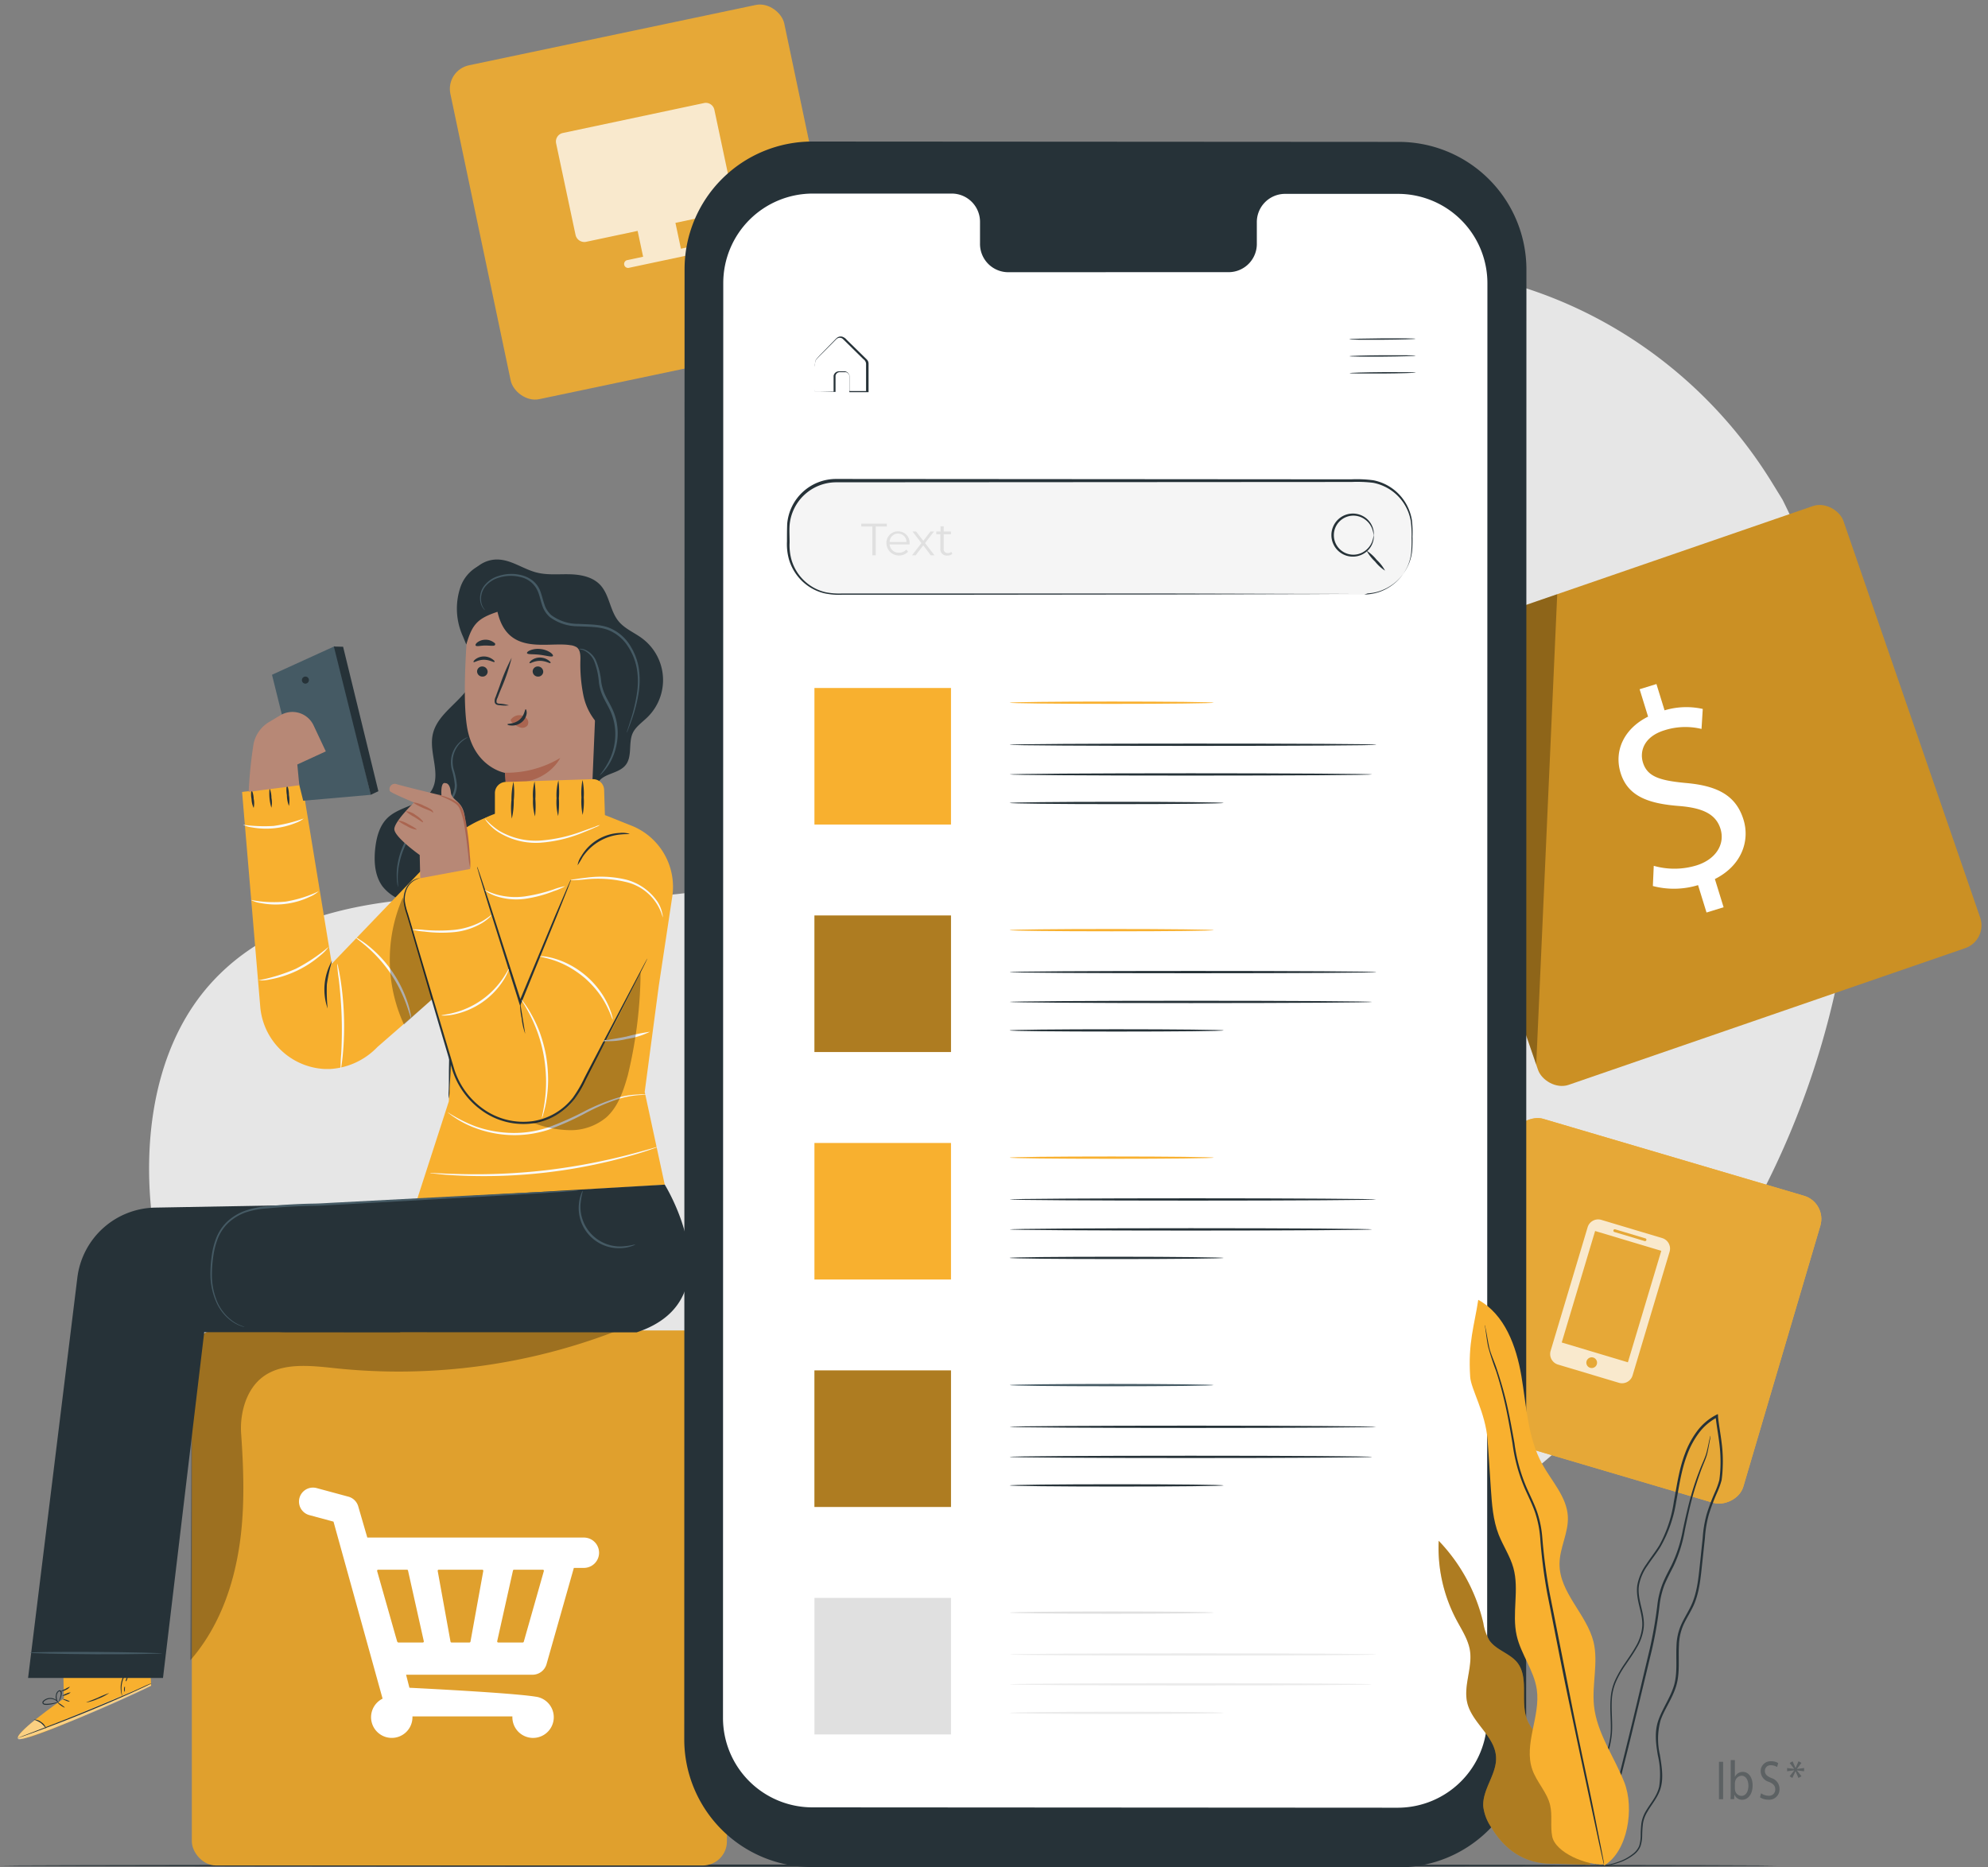 <svg xmlns="http://www.w3.org/2000/svg" width="445.914" height="418.889" viewBox="0 0 445.914 418.889"><rect x="0" y="0" width="445.914" height="418.889" fill="#808080" stroke="none"/><g id="e-commerce-main-banner" transform="translate(0 .004)"><g id="freepik--background-simple--inject-2" opacity=".8"><path id="Pfad_28306" data-name="Pfad 28306" d="M399.81 112.055l-2.3-3.738c-19.368-31.524-54.368-50.534-91.329-48.223a97.7 97.7 0 00-14.136 1.942c-33.582 7.1-62.8 32.174-74.9 64.281-7.126 18.893-9.116 40.631-22.631 55.621-17.592 19.514-47.456 20.126-73.708 19.311s-56.136-.117-73.641 19.475c-10.968 12.262-14.455 29.709-13.6 46.131 2.369 43.466 33.058 82.349 72.087 101.718s84.99 21.058 127.7 12.553c59.844-11.912 116.757-44.66 150.96-95.145S427.2 166.637 399.81 112.055z" fill="#fff"/></g><g id="freepik--Floor--inject-2"><path id="Pfad_28307" data-name="Pfad 28307" d="M398.6 418.485c0 .129-89.247.239-199.265.239S0 418.614 0 418.485s89.229-.239 199.33-.239 199.27.101 199.27.239z" fill="#263238"/></g><g id="freepik--Browsers--inject-2"><rect id="Rechteck_707" data-name="Rechteck 707" width="104.89" height="104.89" rx="5.4" transform="rotate(-19.02 591.877 -859.942)" fill="#cb9024"/><path id="Pfad_28308" data-name="Pfad 28308" d="M349.29 133.285l-4.71 105.5-4.98-14.44.45-87.88z" opacity=".3" style="isolation:isolate"/><rect id="Rechteck_708" data-name="Rechteck 708" width="71.812" height="71.812" rx="5.399" transform="rotate(-73.559 373.228 -55.3)" fill="#f8b02f"/><g id="Gruppe_1288" data-name="Gruppe 1288"><rect id="Rechteck_709" data-name="Rechteck 709" width="71.812" height="71.812" rx="5.399" transform="rotate(-73.559 373.228 -55.3)" fill="#e6a837"/></g><rect id="Rechteck_710" data-name="Rechteck 710" width="76.534" height="76.534" rx="5.402" transform="rotate(-11.88 125.66 -472.243)" fill="#e6a837"/><rect id="Rechteck_711" data-name="Rechteck 711" width="120.02" height="120.02" rx="5.4" transform="translate(43.03 298.435)" fill="#e0a02d"/><g id="Gruppe_1289" data-name="Gruppe 1289" opacity=".3"><path id="Pfad_28309" data-name="Pfad 28309" d="M42.7 372.415c5.37-6.13 8.65-13.88 10.31-21.86 2-9.39 1.76-19.13 1.1-28.67a18.113 18.113 0 01.88-7.31c3.38-9.53 12.46-8.49 20.1-7.67a135.552 135.552 0 0063.6-8.51H48.23a5.22 5.22 0 00-5.22 5.21z"/></g><g id="Gruppe_2024" data-name="Gruppe 2024" transform="translate(-212.333 -74.345)" opacity=".4" fill="#263238"><path id="Pfad_3063" data-name="Pfad 3063" d="M598.833 469.689v8.394h-.933v-8.394z" transform="translate(0 -.144)"/><path id="Pfad_3064" data-name="Pfad 3064" d="M601.464 477.921a31.01 31.01 0 00.044-1.543v-7.219h.931v3.752h.022a1.891 1.891 0 011.768-1.1c1.286 0 2.2 1.234 2.186 3.047 0 2.135-1.168 3.2-2.325 3.2a1.813 1.813 0 01-1.735-1.123h-.032l-.043.987zm.975-2.395a2.346 2.346 0 00.043.395 1.509 1.509 0 001.414 1.271c.986 0 1.576-.926 1.576-2.3 0-1.2-.536-2.221-1.543-2.221a1.566 1.566 0 00-1.436 1.329 2.544 2.544 0 00-.053.444z" transform="translate(-.969)"/><path id="Pfad_3065" data-name="Pfad 3065" d="M609.68 476.708a2.978 2.978 0 001.672.546 1.372 1.372 0 001.511-1.427c0-.782-.387-1.228-1.361-1.661a2.527 2.527 0 01-1.907-2.37 2.207 2.207 0 012.335-2.269 2.926 2.926 0 011.6.41l-.258.881a2.575 2.575 0 00-1.371-.4 1.24 1.24 0 00-1.361 1.252c0 .782.44 1.166 1.436 1.613a2.522 2.522 0 011.843 2.455 2.314 2.314 0 01-2.529 2.406 3.347 3.347 0 01-1.843-.533z" transform="translate(-2.337 -.1)"/><path id="Pfad_3066" data-name="Pfad 3066" d="M619.73 469.892l-1.018 1.339v.022l1.617-.215v.729l-1.617-.193v.022l1.028 1.285-.675.387-.643-1.5h-.022l-.7 1.511-.611-.386 1.018-1.307v-.02l-1.586.2v-.729l1.576.2v-.02l-1.008-1.308.653-.374.665 1.49h.02l.654-1.5z" transform="translate(-3.332 -.1)"/></g></g><g id="freepik--Character--inject-2"><path id="Pfad_28310" data-name="Pfad 28310" d="M106.06 152.475c-2 4.75-7.94 7.27-9 12.3-.88 4.16 1.95 8.89-.26 12.53-2 3.36-7 3.42-9.87 6.15-1.8 1.74-2.48 4.32-2.76 6.8-.33 3-.13 6.18 1.64 8.59a9.8 9.8 0 007.19 3.65 20.566 20.566 0 008.15-1.33c7.3-2.46 14.09-6.84 18.66-13.05s6.72-14.36 5-21.87-7.68-14.1-15.19-15.85" fill="#263238"/><path id="Pfad_28311" data-name="Pfad 28311" d="M89.28 198.975a1.629 1.629 0 01-.1-.4 7.2 7.2 0 01-.15-1.17 14.516 14.516 0 01.3-4.32 16.851 16.851 0 012.5-5.93 16.006 16.006 0 012.51-2.89 21.25 21.25 0 013.31-2.4 12.953 12.953 0 003.08-2.49 4.895 4.895 0 001.28-3.32 15.948 15.948 0 00-.63-3.29 6.713 6.713 0 01-.12-3 6.241 6.241 0 012.3-3.66 5.437 5.437 0 011-.61 1.655 1.655 0 01.4-.13 14.172 14.172 0 00-1.29.9 6.232 6.232 0 00-2.06 3.57 6.493 6.493 0 00.18 2.87 16.269 16.269 0 01.69 3.39 5.377 5.377 0 01-1.37 3.61 13.3 13.3 0 01-3.19 2.6 17.357 17.357 0 00-5.7 5.12 16.824 16.824 0 00-2.54 5.74 16.243 16.243 0 00-.46 4.23 15.433 15.433 0 01.06 1.58z" fill="#455a64"/><path id="Pfad_28312" data-name="Pfad 28312" d="M107.61 137.765a6.74 6.74 0 013.89-12.26c3.15 0 5.86 2.17 8.91 2.93 2.4.6 4.91.32 7.38.38s5.11.57 6.81 2.36c2.12 2.23 2.19 5.8 4.15 8.18 1.39 1.7 3.55 2.54 5.31 3.86a11.67 11.67 0 011.16 17.67c-1.17 1.15-2.63 2.11-3.32 3.6-1 2.27 0 5.28-1.64 7.21s-5 1.76-6.16 3.93c-.48.87-.6 2.09-1.52 2.48a2.558 2.558 0 01-2.19-.51l-9.17-5.43" fill="#263238"/><path id="Pfad_28313" data-name="Pfad 28313" d="M119.28 181.865l-9.42 1.26a22.876 22.876 0 00-9.37 5.89l-26.07 27.16-6.61-40.26-13.51 1.73 4.06 48a15.27 15.27 0 0014.55 14.15h1.08a16 16 0 0010.66-4.93l17.09-14.9" fill="#f8b02f"/><path id="Pfad_28314" data-name="Pfad 28314" d="M56.9 181.225a5 5 0 01-.48-2 5.131 5.131 0 010-2.08 4.768 4.768 0 01.48 2 4.928 4.928 0 010 2.08z" fill="#263238"/><path id="Pfad_28315" data-name="Pfad 28315" d="M60.87 181.185a11.007 11.007 0 01-.4-4.36 5.611 5.611 0 01.42 2.16 5.246 5.246 0 01-.02 2.2z" fill="#263238"/><path id="Pfad_28316" data-name="Pfad 28316" d="M64.81 180.775a6.67 6.67 0 01-.46-2.41 7 7 0 010-2.45 6.542 6.542 0 01.46 2.41 7 7 0 010 2.45z" fill="#263238"/><path id="Pfad_28317" data-name="Pfad 28317" d="M75.1 144.935c.26.47 8.06 33.35 8.06 33.35l-15.15 1.33-7-28.26z" fill="#455a64"/><path id="Pfad_28318" data-name="Pfad 28318" d="M83.16 178.285l1.71-.81-7.91-32.4-2.07-.05z" fill="#263238"/><path id="Pfad_28319" data-name="Pfad 28319" d="M69.28 152.425a.8.8 0 01-.65.91.778.778 0 01-.9-.636v-.014a.79.79 0 01.648-.91.778.778 0 01.9.636z" fill="#263238"/><path id="Pfad_28320" data-name="Pfad 28320" d="M67.13 176.145l-.44-4.66 6.39-2.94-2.78-5.91a5.25 5.25 0 00-7.025-2.4c-.128.062-.253.13-.375.2l-2.54 1.52a7.416 7.416 0 00-3.5 5 97.954 97.954 0 00-1.08 10.66" fill="#b78876"/><path id="Pfad_28321" data-name="Pfad 28321" d="M116.01 181.425c-12.06 1.35-16 10.36-21.6 18.42l-8.13 15 15.5 5.14-1.11 27.07-7.12 22 55.56-3.28-4.5-20.85 3.16-23.8 3-19.85a14.768 14.768 0 00-8.95-16c-7.48-2.92-7.68-3.47-13.63-3.73-1.89-.08-10.65-.45-12.18-.07" fill="#f8b02f"/><path id="Pfad_28322" data-name="Pfad 28322" d="M100.69 246.425a12.192 12.192 0 00.15-1.63c0-1.15.13-2.65.22-4.47.16-3.77.34-9 .52-14.73s.3-11 .37-14.74c0-1.82 0-3.32.05-4.47a9.46 9.46 0 00-.05-1.64 9 9 0 00-.15 1.63c-.06 1.14-.13 2.65-.22 4.46-.16 3.77-.35 9-.52 14.74s-.31 11-.37 14.74c0 1.82 0 3.33-.05 4.47a8.4 8.4 0 00.05 1.64z" fill="#263238"/><path id="Pfad_28323" data-name="Pfad 28323" d="M14.32 380.985l-.2-9.9 19-6.74.79 13.78-1.07.51c-4.83 2.25-24.41 11.12-28.07 11.42-4.08.41 9.55-9.07 9.55-9.07z" fill="#f8b02f"/><g id="Gruppe_1290" data-name="Gruppe 1290" opacity=".4"><path id="Pfad_28324" data-name="Pfad 28324" d="M7.77 385.875s-4.65 3.66-3.64 4.26 21.18-7.61 29.76-12l-.19-.39-23.45 9.78s-1.44-2.03-2.48-1.65z" fill="#fff"/></g><path id="Pfad_28325" data-name="Pfad 28325" d="M34.01 377.615l-.29.15-.85.41-3.15 1.45c-2.68 1.2-6.39 2.81-10.53 4.5s-7.92 3.13-10.67 4.14l-3.27 1.18-.89.3a1.154 1.154 0 01-.32.09l.31-.13.87-.35 3.24-1.24c2.74-1.05 6.51-2.52 10.64-4.21s7.86-3.27 10.55-4.43l3.14-1.42.87-.37z" fill="#263238"/><path id="Pfad_28326" data-name="Pfad 28326" d="M10.37 387.785a7.923 7.923 0 00-1.22-1.29 7.619 7.619 0 00-1.6-.78 2.563 2.563 0 011.73.6 2.529 2.529 0 011.09 1.47z" fill="#263238"/><path id="Pfad_28327" data-name="Pfad 28327" d="M14.51 383.055a3.9 3.9 0 01-.84-.46c-.43-.31-.73-.58-.7-.63s.41.14.84.45.73.55.7.64z" fill="#263238"/><path id="Pfad_28328" data-name="Pfad 28328" d="M15.63 381.685c0 .06-.38 0-.79-.17s-.74-.31-.72-.37.38 0 .8.16.73.32.71.38z" fill="#263238"/><path id="Pfad_28329" data-name="Pfad 28329" d="M15.85 379.645a2.383 2.383 0 01-.87.49 2.143 2.143 0 01-1 .28 2.383 2.383 0 01.87-.49 2.309 2.309 0 011-.28z" fill="#263238"/><path id="Pfad_28330" data-name="Pfad 28330" d="M15.69 378.345a2 2 0 01-.91.72 1.939 1.939 0 01-1.12.29 6.35 6.35 0 011-.5 5.981 5.981 0 011.03-.51z" fill="#263238"/><path id="Pfad_28331" data-name="Pfad 28331" d="M13.28 381.725a3.66 3.66 0 01-1.14.45 7.007 7.007 0 01-1.31.23 3.655 3.655 0 01-.81 0 .7.7 0 01-.43-.24.51.51 0 010-.53 2.26 2.26 0 012.82-.44 2.219 2.219 0 01.68.61c.13.18.17.29.16.3a3.506 3.506 0 00-.92-.76 2.234 2.234 0 00-1.22-.24 2 2 0 00-1.32.65c-.12.2 0 .39.28.42a3.756 3.756 0 00.75 0 8.257 8.257 0 001.29-.18c.72-.13 1.16-.31 1.17-.27z" fill="#263238"/><path id="Pfad_28332" data-name="Pfad 28332" d="M13.01 381.895a1.169 1.169 0 01-.45-.73 1.906 1.906 0 010-1 1.23 1.23 0 01.71-1 .48.48 0 01.56.38 1.5 1.5 0 010 .59 4.2 4.2 0 01-.26.9 1.916 1.916 0 01-.46.73s.14-.3.31-.79a3.876 3.876 0 00.19-.87c.06-.3 0-.78-.31-.71s-.47.49-.55.78a2 2 0 000 .87 3.765 3.765 0 00.26.85z" fill="#263238"/><path id="Pfad_28333" data-name="Pfad 28333" d="M31.64 372.925a7.526 7.526 0 00-1.28.58 6.076 6.076 0 00-2.35 2.33 6.157 6.157 0 00-.76 3.24 7.506 7.506 0 00.18 1.4 1.438 1.438 0 01-.15-.36 5.3 5.3 0 01-.19-1 5.815 5.815 0 01.72-3.36 6 6 0 012.49-2.37 5.585 5.585 0 011-.37 1.178 1.178 0 01.34-.09z" fill="#263238"/><path id="Pfad_28334" data-name="Pfad 28334" d="M26.82 366.325a32.2 32.2 0 011.63 3.56 33.686 33.686 0 011.42 3.66 32.99 32.99 0 01-1.63-3.57 34.019 34.019 0 01-1.42-3.65z" fill="#263238"/><path id="Pfad_28335" data-name="Pfad 28335" d="M24.5 379.765a10.92 10.92 0 01-2.49 1.29 10.691 10.691 0 01-2.67.84c0-.06 1.16-.46 2.58-1.06a26.4 26.4 0 012.58-1.07z" fill="#263238"/><path id="Pfad_28336" data-name="Pfad 28336" d="M28.01 378.355c.06 0 0 .28 0 .59v.6a.912.912 0 01-.19-.61c.01-.37.08-.61.19-.58z" fill="#263238"/><path id="Pfad_28337" data-name="Pfad 28337" d="M28.6 376.2c.06 0 0 .26-.08.52s-.25.45-.31.42 0-.25.09-.51.24-.455.3-.43z" fill="#263238"/><path id="Pfad_28338" data-name="Pfad 28338" d="M30.17 374.7c0 .07-.23.16-.45.36s-.35.41-.41.39 0-.33.26-.57.59-.245.6-.18z" fill="#263238"/><path id="Pfad_28339" data-name="Pfad 28339" d="M31.35 373.8a.367.367 0 01-.14.3c-.14.12-.26.17-.3.12s0-.18.14-.29.26-.175.3-.13z" fill="#263238"/><path id="Pfad_28340" data-name="Pfad 28340" d="M90.5 269.885l-55.72 1A17.9 17.9 0 0017.35 286.6L6.3 376.395h30.26l9.25-77.57h43.94z" fill="#263238"/><path id="Pfad_28341" data-name="Pfad 28341" d="M6.68 370.725c0 .14 6.63.3 14.8.35s14.67-.15 14.81-.17c.94-.09-6.62-.3-14.8-.35s-14.81.03-14.81.17z" fill="#455a64"/><path id="Pfad_28342" data-name="Pfad 28342" d="M142.81 298.865c22.24-7.36 6.3-33.13 6.3-33.13l-84.83 4.95a14.061 14.061 0 00-14.16 13.96v.1l.31 2.26c0 7.77 6 11.81 13.76 11.81l78.62.05" fill="#263238"/><path id="Pfad_28343" data-name="Pfad 28343" d="M129.66 267.055h-1.09l-3.14.12-11.52.55-38 2c-1.86.08-3.69.23-5.49.26s-3.6.1-5.35.2-3.48.22-5.16.39a19.448 19.448 0 00-4.89 1 11.744 11.744 0 00-4.08 2.47 10.386 10.386 0 00-2.47 3.75 17.588 17.588 0 00-1 4.06 26.974 26.974 0 00-.27 3.83 15.529 15.529 0 001.3 6.37 10.539 10.539 0 003.05 4 8.375 8.375 0 002.77 1.49c.69.2.7.14 0-.1a8.675 8.675 0 01-2.68-1.54 10.483 10.483 0 01-2.91-3.89 15.419 15.419 0 01-1.2-6.35 28.14 28.14 0 01.3-3.78 18.142 18.142 0 011-4 9.843 9.843 0 012.39-3.58 11.413 11.413 0 013.92-2.36 19.08 19.08 0 014.87-.89c1.67-.17 3.39-.28 5.13-.38s3.53-.17 5.33-.19 3.65-.18 5.5-.26l38-2.12 11.51-.7 3.13-.22.82-.07a.711.711 0 00.23-.06z" fill="#455a64"/><path id="Pfad_28344" data-name="Pfad 28344" d="M131.43 137.165a3.25 3.25 0 012.91 3.3l-1.84 44c-.07 5.19-9.5 11.33-15.06 11.22-5.61-.12-4.43-6.1-4-11a73.757 73.757 0 00-.14-11.31s-7.09-1.18-8.56-10.43c-.73-4.61-.5-12.16-.11-18.33a9.772 9.772 0 0110.357-9.146q.211.014.423.036z" fill="#b78876"/><path id="Pfad_28345" data-name="Pfad 28345" d="M107.01 150.575a1.179 1.179 0 001.15 1.19 1.131 1.131 0 001.218-1.035v-.03a1.2 1.2 0 00-1.14-1.2 1.14 1.14 0 00-1.228 1.045z" fill="#263238"/><path id="Pfad_28346" data-name="Pfad 28346" d="M106.22 148.505c.15.16 1-.51 2.33-.51s2.21.65 2.35.49-.08-.35-.49-.65a3.335 3.335 0 00-1.88-.58 3.137 3.137 0 00-1.85.6c-.4.3-.53.58-.46.65z" fill="#263238"/><path id="Pfad_28347" data-name="Pfad 28347" d="M119.48 150.575a1.179 1.179 0 001.15 1.19 1.131 1.131 0 001.218-1.035v-.03a1.2 1.2 0 00-1.14-1.2 1.14 1.14 0 00-1.228 1.045z" fill="#263238"/><path id="Pfad_28348" data-name="Pfad 28348" d="M118.78 148.745c.15.15 1-.51 2.33-.51s2.21.64 2.35.49-.08-.35-.49-.65a3.335 3.335 0 00-1.88-.58 3.137 3.137 0 00-1.85.6c-.4.305-.53.58-.46.65z" fill="#263238"/><path id="Pfad_28349" data-name="Pfad 28349" d="M114.15 158.215a8.653 8.653 0 00-2.08-.37c-.33 0-.63-.1-.69-.32a1.629 1.629 0 01.22-1c.3-.79.63-1.62 1-2.48a43.489 43.489 0 002.17-6.5 42.864 42.864 0 00-2.69 6.31c-.32.87-.63 1.7-.92 2.5a1.894 1.894 0 00-.17 1.28.809.809 0 00.54.47 2.01 2.01 0 00.55.08 7.883 7.883 0 002.07.03z" fill="#263238"/><path id="Pfad_28350" data-name="Pfad 28350" d="M113.26 173.335a23.559 23.559 0 0012.4-3.31s-3 6.36-12.27 5.5z" fill="#aa6550"/><path id="Pfad_28351" data-name="Pfad 28351" d="M114.69 161.295a2.271 2.271 0 012.06-.85 2.079 2.079 0 011.45.78 1.319 1.319 0 01.1 1.52 1.53 1.53 0 01-1.67.42 4.823 4.823 0 01-1.64-1 1.625 1.625 0 01-.36-.38.422.422 0 010-.48" fill="#aa6550"/><path id="Pfad_28352" data-name="Pfad 28352" d="M117.9 159.1c-.2 0-.21 1.37-1.39 2.36s-2.67.83-2.68 1 .33.27 1 .29a3.48 3.48 0 002.23-.78 3 3 0 001.08-2c.01-.535-.13-.915-.24-.87z" fill="#263238"/><path id="Pfad_28353" data-name="Pfad 28353" d="M118.21 146.505c.12.35 1.4.18 2.9.37s2.71.58 2.91.27c.09-.15-.12-.47-.61-.81a5.012 5.012 0 00-2.16-.75 4.882 4.882 0 00-2.27.26c-.55.21-.83.5-.77.66z" fill="#263238"/><path id="Pfad_28354" data-name="Pfad 28354" d="M106.69 144.8c.23.29 1.11 0 2.17 0s2 .19 2.16-.11 0-.44-.45-.71a2.934 2.934 0 00-1.75-.48 3 3 0 00-1.73.58c-.37.285-.5.585-.4.72z" fill="#263238"/><path id="Pfad_28355" data-name="Pfad 28355" d="M104.59 144.575c1.33-4.46 2.4-5.82 7-7.34 2.27 10 11.23 6.66 16.28 7.48a3.354 3.354 0 011.49.48c.78.57.84 1.7.83 2.67a34.985 34.985 0 00.68 8.18 13.436 13.436 0 003.95 7.06c3.06-6.44 3.36-13.92 2-20.91-.55-2.86-1.5-5.85-3.77-7.66a12.875 12.875 0 00-5.78-2.2c-5.06-.93-12.93-7.58-17.87-6.14a8.49 8.49 0 00-6.24 5.87 15 15 0 00.67 10.67z" fill="#263238"/><path id="Pfad_28356" data-name="Pfad 28356" d="M142.55 279.115a2.119 2.119 0 01-.77.38 7.839 7.839 0 01-2.3.47 9 9 0 01-9.63-9.88 8.232 8.232 0 01.52-2.29 2.575 2.575 0 01.4-.76 18.4 18.4 0 00-.56 3.08 8.919 8.919 0 008.331 9.469 9.1 9.1 0 00.919.011 15.756 15.756 0 003.09-.48z" fill="#455a64"/><path id="Pfad_28357" data-name="Pfad 28357" d="M111.01 183.515V177.9a2.5 2.5 0 012.42-2.5l19.51-.62a2.49 2.49 0 012.57 2.407v.012l.28 9.11-11.4 10.46-11.08 1.15-1.89-6.14z" fill="#f8b02f"/><path id="Pfad_28358" data-name="Pfad 28358" d="M136.3 184.135a22.913 22.913 0 00-6.51 8.94l-13.31 32.06-9.47-30.74-12.21 2.43a5.119 5.119 0 00-4.027 6.016 4.8 4.8 0 00.117.473l11.91 40.34c3.45 6.91 13 9.54 20.26 6.83l1-.39a16 16 0 008.07-8.53l10.35-20.18 6.91-15.78c.14-.33.27-.66.4-1 3.27-9.11-3-18.9-12.62-20.34l-.81-.13" fill="#f8b02f"/><path id="Pfad_28359" data-name="Pfad 28359" d="M117.81 231.9a14.55 14.55 0 01-.8-3.5 14.979 14.979 0 01-.35-3.57" fill="#263238"/><path id="Pfad_28360" data-name="Pfad 28360" d="M94.26 196.955a5.8 5.8 0 00-1.09.42 4.2 4.2 0 00-2.07 2.48 5.745 5.745 0 00-.28 2.36 14.315 14.315 0 00.7 2.78c.6 2 1.28 4.27 2 6.77 1.5 5 3.28 11 5.26 17.64l3.11 10.42a17.35 17.35 0 006.71 9.07 15.468 15.468 0 0010.92 2.59 14.081 14.081 0 009-5.29 27.756 27.756 0 002.52-4.33c.75-1.46 1.49-2.87 2.2-4.24 1.43-2.73 2.76-5.27 4-7.6l5.77-10.97 1.6-3 .42-.77c.1-.17.16-.26.17-.25l-.12.27c-.1.21-.22.47-.38.79-.36.73-.87 1.74-1.51 3-1.34 2.65-3.26 6.42-5.63 11.06l-3.91 7.63-2.19 4.27a27.05 27.05 0 01-2.54 4.41 14.574 14.574 0 01-9.29 5.51 15.92 15.92 0 01-11.28-2.67 17.85 17.85 0 01-6.91-9.35q-1.6-5.43-3.08-10.43l-5.16-17.67c-.73-2.51-1.38-4.79-2-6.8a13.709 13.709 0 01-.67-2.84 5.857 5.857 0 01.34-2.44 4.21 4.21 0 012.22-2.51 3.686 3.686 0 011.17-.31z" fill="#263238"/><path id="Pfad_28361" data-name="Pfad 28361" d="M107.01 194.4a2.392 2.392 0 01.24.58c.16.44.35 1 .59 1.7.52 1.55 1.22 3.68 2.09 6.29l6.68 20.8c.11.33.22.67.31 1h-.48l8.15-19.53c1.05-2.43 1.9-4.42 2.52-5.86.28-.65.52-1.17.7-1.58a2.912 2.912 0 01.28-.54 3.474 3.474 0 01-.18.58l-.62 1.62-2.36 5.92c-2.07 5.05-4.88 11.93-8 19.59l-.27.66-.22-.68c-.1-.31-.21-.65-.31-1-2.55-8.11-4.85-15.45-6.55-20.85-.8-2.63-1.45-4.77-1.92-6.33-.21-.71-.37-1.28-.5-1.73a2.6 2.6 0 01-.15-.64z" fill="#263238"/><path id="Pfad_28362" data-name="Pfad 28362" d="M141.21 187.055c0 .09-.83 0-2.13.14a11.5 11.5 0 00-8.41 5.07 20.46 20.46 0 01-1.11 1.82 4.783 4.783 0 01.8-2 10.567 10.567 0 018.69-5.25 5.086 5.086 0 012.16.22z" fill="#263238"/><path id="Pfad_28363" data-name="Pfad 28363" d="M114.8 183.625a16.772 16.772 0 01-.08-4.14 17.133 17.133 0 01.45-4.13 16.612 16.612 0 01.07 4.15 16.9 16.9 0 01-.44 4.12z" fill="#263238"/><path id="Pfad_28364" data-name="Pfad 28364" d="M120.01 183.125a11.637 11.637 0 01-.45-3.91 12.011 12.011 0 01.34-3.92 19.52 19.52 0 01.18 3.91 21.481 21.481 0 01-.07 3.92z" fill="#263238"/><path id="Pfad_28365" data-name="Pfad 28365" d="M125.19 183.055a12.533 12.533 0 01-.35-4 12.378 12.378 0 01.41-4 19.039 19.039 0 01.11 4 19.746 19.746 0 01-.17 4z" fill="#263238"/><path id="Pfad_28366" data-name="Pfad 28366" d="M130.69 182.795a15.032 15.032 0 01-.27-3.92 15.261 15.261 0 01.24-3.91 14.916 14.916 0 01.28 3.91 15.431 15.431 0 01-.25 3.92z" fill="#263238"/><path id="Pfad_28367" data-name="Pfad 28367" d="M73.49 226.225a12.923 12.923 0 011-10.74 37.8 37.8 0 00-1.17 5.31 38.016 38.016 0 00.17 5.43z" fill="#263238"/><path id="Pfad_28368" data-name="Pfad 28368" d="M105.47 194.915s-.69-7.66-1.2-11.61-2.93-3.49-3.15-5.63-1.2-2-1.2-2c-1.17-.42-.9 2.76-.9 2.76s-9.43-2.28-10.14-2.57a1.19 1.19 0 00-1.43 1.58c.15.37 5.41 2.57 5.41 2.57s-4.32 4.16-4.41 5.92 5.69 5.85 5.69 5.85l.12 5.21z" fill="#b78876"/><path id="Pfad_28369" data-name="Pfad 28369" d="M97.11 182.285c-.07 0-.19-.21-.57-.38s-1-.38-1.62-.66c-1.27-.56-2.25-1.12-2.19-1.26a6.354 6.354 0 012.4.78 9.537 9.537 0 011.61.83c.42.305.45.69.37.69z" fill="#aa6550"/><path id="Pfad_28370" data-name="Pfad 28370" d="M94.9 184.435c-.1.11-.91-.53-2-1.19a9.7 9.7 0 01-1.89-1.29 4 4 0 012.19.85c1.12.7 1.81 1.53 1.7 1.63z" fill="#aa6550"/><path id="Pfad_28371" data-name="Pfad 28371" d="M93.46 186.1a5.413 5.413 0 01-2.18-.79c-1.14-.57-2-1.14-1.94-1.27a5.525 5.525 0 012.18.8c1.14.575 2.01 1.135 1.94 1.26z" fill="#aa6550"/><path id="Pfad_28372" data-name="Pfad 28372" d="M105.47 194.7a16.778 16.778 0 01-.42-2.82c-.21-1.74-.45-4.16-.91-6.79a16.79 16.79 0 00-1-3.58 2.741 2.741 0 00-.91-1.2 10.966 10.966 0 00-1.19-.75c-1.55-.78-2.6-1.12-2.56-1.21s.28 0 .75.16a14.492 14.492 0 012 .72 8.523 8.523 0 011.28.73 3.207 3.207 0 011.1 1.35 15.737 15.737 0 011 3.69 63.259 63.259 0 01.77 6.85 15.421 15.421 0 01.09 2.85z" fill="#aa6550"/><path id="Pfad_28373" data-name="Pfad 28373" d="M140.58 164.355a2.614 2.614 0 01.18-.65l.58-1.84a36.749 36.749 0 001.6-6.88 17.554 17.554 0 00-.07-4.84 13.191 13.191 0 00-2-5.12 9.352 9.352 0 00-4.62-3.77c-2-.71-4.24-.65-6.53-.77a10.553 10.553 0 01-6.41-2.08 5.9 5.9 0 01-1.74-2.76c-.33-1-.53-2-.89-2.9a5.48 5.48 0 00-4-3.32 8.883 8.883 0 00-4.74.14 6.1 6.1 0 00-3.21 2.16 4.463 4.463 0 00-.83 2.8 3.63 3.63 0 00.52 1.8c.23.37.4.53.38.55a1.9 1.9 0 01-.47-.49 3.654 3.654 0 01-.64-1.84 4.647 4.647 0 01.8-3 6.37 6.37 0 013.34-2.35 9.219 9.219 0 015-.21 6.922 6.922 0 012.55 1.17 5.513 5.513 0 011.79 2.39c.38 1 .59 2 .91 2.92a5.433 5.433 0 001.61 2.54 10.085 10.085 0 006.1 1.94c2.25.13 4.56.06 6.67.81a9.8 9.8 0 014.85 4 13.641 13.641 0 012 5.32 18.234 18.234 0 010 4.95 33.888 33.888 0 01-1.78 6.9c-.28.79-.51 1.4-.68 1.81a3 3 0 01-.27.62z" fill="#455a64"/><path id="Pfad_28374" data-name="Pfad 28374" d="M134.49 173.915a17.988 17.988 0 002.47-4 13.724 13.724 0 001.05-4.86 12.6 12.6 0 00-1.31-6c-.49-1-1.05-1.93-1.49-2.91a11.334 11.334 0 01-.87-3 16.664 16.664 0 00-1.1-4.94 4.791 4.791 0 00-2.31-2.34 5.72 5.72 0 00-1.21-.29 1.678 1.678 0 00.33-.05 2.762 2.762 0 011 .15 4.807 4.807 0 012.57 2.36 16.4 16.4 0 011.25 5 10.49 10.49 0 00.86 2.84c.43.94 1 1.87 1.49 2.89a12.729 12.729 0 011.32 6.21 13.645 13.645 0 01-1.19 5.05 11.575 11.575 0 01-1.94 3.03 6.051 6.051 0 01-.66.67c-.16.13-.25.2-.26.19z" fill="#455a64"/><path id="Pfad_28375" data-name="Pfad 28375" d="M126.78 198.775a13.252 13.252 0 01-2.53 1.11 28.737 28.737 0 01-6.46 1.73 14.375 14.375 0 01-6.67-.65 9.322 9.322 0 01-1.84-.89c-.4-.27-.6-.45-.58-.47a16.888 16.888 0 002.53 1 15.742 15.742 0 006.49.47 35.735 35.735 0 006.41-1.55 15.332 15.332 0 012.65-.75z" fill="#fafafa"/><path id="Pfad_28376" data-name="Pfad 28376" d="M148.66 205.795a11.14 11.14 0 00-8.47-8 27 27 0 00-8.67-.56 31.626 31.626 0 01-3.64.21 3.934 3.934 0 011-.21c.62-.11 1.53-.24 2.65-.36a24.284 24.284 0 018.84.42 12.29 12.29 0 017.17 5.06 7.843 7.843 0 011 2.49 2.8 2.8 0 01.12.95z" fill="#fafafa"/><path id="Pfad_28377" data-name="Pfad 28377" d="M137.45 228.715c-.1 0-.43-1.22-1.36-3.05a19.877 19.877 0 00-1.9-3.05 22.563 22.563 0 00-3-3.21 23.523 23.523 0 00-3.6-2.51 21.133 21.133 0 00-3.28-1.46c-1.95-.65-3.23-.81-3.21-.91a3.567 3.567 0 01.9 0 9.075 9.075 0 011.05.17 11.968 11.968 0 011.37.34 17.985 17.985 0 013.4 1.39 19.685 19.685 0 016.75 5.86 18.536 18.536 0 011.85 3.17 12.306 12.306 0 01.52 1.31 6.36 6.36 0 01.32 1 3.215 3.215 0 01.19.95z" fill="#fafafa"/><path id="Pfad_28378" data-name="Pfad 28378" d="M121.56 250.785c-.09 0 .34-1.53.66-4a32.875 32.875 0 00.27-4.39 35.937 35.937 0 00-.48-5.34 32.722 32.722 0 00-3.06-9.25c-1.14-2.24-2.05-3.51-2-3.57a5.072 5.072 0 01.7.86 21.055 21.055 0 011.59 2.54 28.419 28.419 0 011.85 4 33.7 33.7 0 011.41 5.28 33.267 33.267 0 01.44 5.45 29.094 29.094 0 01-.38 4.44 21.885 21.885 0 01-.66 2.93 3.922 3.922 0 01-.34 1.05z" fill="#fafafa"/><path id="Pfad_28379" data-name="Pfad 28379" d="M99.01 227.775c0-.09 1.07-.16 2.74-.58a19 19 0 0010.86-7.46c1-1.41 1.44-2.39 1.52-2.35s-.05.27-.24.72a11.9 11.9 0 01-1 1.84 17.355 17.355 0 01-11.07 7.61 11.533 11.533 0 01-2.07.25 2.55 2.55 0 01-.74-.03z" fill="#fafafa"/><path id="Pfad_28380" data-name="Pfad 28380" d="M110.26 205.235a3.444 3.444 0 01-.48.57 10.766 10.766 0 01-1.62 1.23 15.2 15.2 0 01-6.34 2.06 30.179 30.179 0 01-6.67-.13 12.981 12.981 0 01-2.71-.47 16.734 16.734 0 012.75.1 37.738 37.738 0 006.57 0 16.772 16.772 0 006.22-1.86c1.47-.82 2.22-1.57 2.28-1.5z" fill="#fafafa"/><path id="Pfad_28381" data-name="Pfad 28381" d="M134.57 185.055a4.087 4.087 0 01-1 .51c-.65.3-1.59.71-2.77 1.17a30.616 30.616 0 01-9.64 2.3 15.809 15.809 0 01-9.54-2.49 10.746 10.746 0 01-2.23-2 3.6 3.6 0 01-.62-.92 17.489 17.489 0 003.06 2.65 16.227 16.227 0 009.31 2.28 34.177 34.177 0 009.54-2.12l2.81-1a5.23 5.23 0 011.08-.38z" fill="#fafafa"/><path id="Pfad_28382" data-name="Pfad 28382" d="M92.2 228.4c-.09 0-.37-1.21-1.06-3.11a31.962 31.962 0 00-3.58-7 31.617 31.617 0 00-5.22-5.87c-1.52-1.33-2.56-2-2.51-2.11a2.814 2.814 0 01.78.42 18.423 18.423 0 012 1.41 27.422 27.422 0 018.91 13 20.907 20.907 0 01.6 2.35 3.352 3.352 0 01.08.91z" fill="#fafafa"/><path id="Pfad_28383" data-name="Pfad 28383" d="M76.41 239.845a28.874 28.874 0 01.13-3.48c.11-2.15.2-5.11.09-8.39s-.39-6.22-.64-8.36a34.308 34.308 0 01-.37-3.46 2.829 2.829 0 01.26.9c.14.59.3 1.45.48 2.51a69.545 69.545 0 01.79 8.4 66.48 66.48 0 01-.24 8.42c-.1 1.08-.21 1.95-.3 2.54a3.857 3.857 0 01-.2.92z" fill="#fafafa"/><path id="Pfad_28384" data-name="Pfad 28384" d="M73.7 212.4a9.263 9.263 0 01-1.82 1.9 23.427 23.427 0 01-5.32 3.47 24.03 24.03 0 01-6 1.93 9.048 9.048 0 01-2.62.21 39.255 39.255 0 008.44-2.61 39.421 39.421 0 007.32-4.9z" fill="#fafafa"/><path id="Pfad_28385" data-name="Pfad 28385" d="M71.48 199.925a7.015 7.015 0 01-2 1.24 17.776 17.776 0 01-11 1.41 6.633 6.633 0 01-2.22-.71 27.364 27.364 0 007.78.38 27.47 27.47 0 007.44-2.32z" fill="#fafafa"/><path id="Pfad_28386" data-name="Pfad 28386" d="M68.12 183.6a5.986 5.986 0 01-1.81 1 17.541 17.541 0 01-4.82 1.19 17.87 17.87 0 01-5-.2 6.567 6.567 0 01-2-.59 34.941 34.941 0 006.88.27 34.028 34.028 0 006.75-1.67z" fill="#fafafa"/><path id="Pfad_28387" data-name="Pfad 28387" d="M145.06 245.575s-.67 0-1.86.08a21.075 21.075 0 00-4.92 1 47.128 47.128 0 00-6.87 3 64.608 64.608 0 01-8.44 3.78 24.476 24.476 0 01-9.18 1.14 25.2 25.2 0 01-7.38-1.62 21.553 21.553 0 01-4.52-2.34c-.51-.32-.87-.63-1.12-.81a1.889 1.889 0 01-.36-.32 33.182 33.182 0 006.13 3.13 25.925 25.925 0 007.28 1.48 24.1 24.1 0 009-1.16 66.749 66.749 0 008.38-3.71 43.992 43.992 0 017-2.88 18.989 18.989 0 015-.84 9.081 9.081 0 011.38 0 1.421 1.421 0 01.48.07z" fill="#fafafa"/><path id="Pfad_28388" data-name="Pfad 28388" d="M145.78 231.435a17.657 17.657 0 01-5.16 1.62 17.367 17.367 0 01-5.38.46c0-.15 2.38-.4 5.28-1a49.6 49.6 0 015.26-1.08z" fill="#fafafa"/><path id="Pfad_28389" data-name="Pfad 28389" d="M147.5 257.265a2.189 2.189 0 01-.49.21l-1.42.5c-1.24.43-3.06 1-5.32 1.6a120.569 120.569 0 01-36.26 4.16c-2.34-.09-4.23-.22-5.54-.36l-1.5-.16a1.876 1.876 0 01-.52-.09 2.042 2.042 0 01.53 0l1.51.06c1.3.08 3.19.15 5.53.19a138.086 138.086 0 0018.23-.85 140.152 140.152 0 0017.94-3.29c2.26-.58 4.09-1.08 5.35-1.44l1.45-.41a3.427 3.427 0 01.51-.12z" fill="#fafafa"/><g id="Gruppe_1291" data-name="Gruppe 1291" opacity=".3"><path id="Pfad_28390" data-name="Pfad 28390" d="M119.3 251.745a23.55 23.55 0 008.55 1.77 12.5 12.5 0 008.11-2.84c2.68-2.37 3.88-6 4.84-9.4a101.371 101.371 0 002.89-23.32s-5.81 12-7.89 15.69c-1.85 3.25-3.75 6.57-6 11.3-1.8 3.83-6.11 6.45-10.51 6.8"/></g><g id="Gruppe_1292" data-name="Gruppe 1292" opacity=".3"><path id="Pfad_28391" data-name="Pfad 28391" d="M90.36 201.315a34.793 34.793 0 00.25 28.5l6.4-5.76z"/></g></g><path id="Pfad_28392" data-name="Pfad 28392" d="M157.879 23.121l-31.593 6.7a1.958 1.958 0 00-1.555 2.291v.009l4.01 18.9.019.091.34 1.588a2.021 2.021 0 002.368 1.54l11.554-2.452 1.231 5.8-3.541.752a.885.885 0 10.335 1.738l.033-.007 16.021-3.4a.885.885 0 00-.367-1.731l-4 .848-1.231-5.8 11.554-2.451a2.022 2.022 0 001.538-2.37l-.337-1.591-.02-.09-4.01-18.9a1.958 1.958 0 00-2.348-1.468z" fill="#fff" opacity=".75" style="isolation:isolate"/><g id="freepik--Device--inject-2"><path id="Pfad_28393" data-name="Pfad 28393" d="M313.65 418.885l-131.53-.08a28.66 28.66 0 01-28.64-28.66l.07-329.75a28.65 28.65 0 0128.65-28.65h.01l131.54.08a28.65 28.65 0 0128.63 28.66l-.06 329.75a28.661 28.661 0 01-28.67 28.65z" fill="#263238"/><path id="Pfad_28394" data-name="Pfad 28394" d="M313.61 43.485h-25.5a6.339 6.339 0 00-6.2 6.47v4.62a6.33 6.33 0 01-6.187 6.47l-49.713.01a6.34 6.34 0 01-6.19-6.47V49.9a6.34 6.34 0 00-6.19-6.48h-31.32a20.07 20.07 0 00-20.08 20.06v.01l-.06 321.86a20.06 20.06 0 0020.05 20.07l131.27.08a20.08 20.08 0 0020.08-20.06l.06-321.87a20.06 20.06 0 00-20.02-20.085z" fill="#fff"/><path id="Pfad_28395" data-name="Pfad 28395" d="M317.49 75.985c0 .09-3.32.19-7.41.22s-7.41 0-7.41-.1 3.32-.18 7.41-.21 7.41.005 7.41.09z" fill="#263238"/><path id="Pfad_28396" data-name="Pfad 28396" d="M317.52 79.775c0 .09-3.32.19-7.41.22s-7.41 0-7.41-.09 3.32-.19 7.41-.22 7.41.01 7.41.09z" fill="#263238"/><path id="Pfad_28397" data-name="Pfad 28397" d="M317.55 83.565c0 .09-3.32.19-7.41.22s-7.41 0-7.41-.09 3.32-.19 7.41-.22 7.41.01 7.41.09z" fill="#263238"/><path id="Pfad_28398" data-name="Pfad 28398" d="M182.74 87.895h1.16l3.16-.07-.08.08v-3.61a1.22 1.22 0 011.07-1h1.51a1.22 1.22 0 011 1.22v3.34l-.14-.14h4l-.16.15V81.6a1.3 1.3 0 00-.56-1l-1.75-1.72-1.68-1.66-.81-.8c-.29-.27-.51-.55-.83-.62a1.08 1.08 0 00-.92.18c-.24.2-.5.49-.74.73l-1.43 1.44c-.9.94-1.84 1.79-2.52 2.6a2.786 2.786 0 00-.2 1.49v5.64a2.747 2.747 0 010-.48v-5.93a1.657 1.657 0 01.22-.83c.74-.91 1.62-1.71 2.52-2.67l1.43-1.46c.25-.25.46-.5.77-.76a1.369 1.369 0 011.15-.23 2.15 2.15 0 011 .69l.82.8 1.69 1.65 1.75 1.72a3.337 3.337 0 01.44.48 1.358 1.358 0 01.21.68v6.43h-4.3v-3.49a1 1 0 00-.8-1h-1.45a1 1 0 00-.86.77v3.66h-4.4a1.166 1.166 0 01-.27-.015z" fill="#263238"/><rect id="Rechteck_712" data-name="Rechteck 712" width="139.93" height="25.45" rx="10.73" transform="translate(176.78 107.925)" fill="#f5f5f5"/><path id="Pfad_28399" data-name="Pfad 28399" d="M306.01 133.385l.8-.07a11.428 11.428 0 002.31-.45 10.853 10.853 0 003.36-1.77 10.55 10.55 0 003.2-4 10.176 10.176 0 00.84-3 29.3 29.3 0 00.1-3.43 23.6 23.6 0 00-.17-3.73 10.451 10.451 0 00-1.39-3.73 10.6 10.6 0 00-7.06-4.91 29.906 29.906 0 00-4.87-.18h-5.17l-110.41.07a10.509 10.509 0 00-10.44 9.61c-.08 1.26 0 2.6 0 3.9a12.2 12.2 0 00.4 3.78 10.5 10.5 0 004.33 5.93 10.091 10.091 0 003.39 1.45 15.5 15.5 0 003.68.27h71.4l33.47.09h9.09l-9.09.05-33.47.08-49.64.06h-21.83a15.7 15.7 0 01-3.79-.29 10.573 10.573 0 01-3.56-1.51 11.07 11.07 0 01-4.55-6.22 12.7 12.7 0 01-.42-3.92c0-1.31 0-2.59.05-3.95a11 11 0 0110.95-10.08l110.41.08h5.17a28.709 28.709 0 014.93.21 10.89 10.89 0 018.66 8.92 23.17 23.17 0 01.14 3.77 25.948 25.948 0 01-.12 3.46 10.3 10.3 0 01-.88 3 10.565 10.565 0 01-3.28 4.08 11 11 0 01-3.43 1.75 10.318 10.318 0 01-2.34.4z" fill="#263238"/><path id="Pfad_28400" data-name="Pfad 28400" d="M308.14 120.055c-.05 0-.05-.41-.25-1.1a4.5 4.5 0 00-1.69-2.41 4.38 4.38 0 100 7 4.524 4.524 0 001.69-2.42c.2-.69.2-1.1.25-1.1a.8.8 0 010 .3 3.154 3.154 0 01-.08.85 4.519 4.519 0 01-1.66 2.66 4.791 4.791 0 01-4.56.75 4.84 4.84 0 010-9.11 4.79 4.79 0 014.56.74 4.629 4.629 0 011.66 2.66 3.319 3.319 0 01.08.86.751.751 0 010 .32z" fill="#263238"/><path id="Pfad_28401" data-name="Pfad 28401" d="M310.67 128a9.153 9.153 0 01-2.25-2.05 9.388 9.388 0 01-1.88-2.42 9.352 9.352 0 012.26 2.06 9.208 9.208 0 011.87 2.41z" fill="#263238"/><path id="Pfad_28402" data-name="Pfad 28402" d="M195.67 118.105h-2.49v-.64h5.74v.64h-2.5v6.46h-.75z" fill="#e0e0e0"/><path id="Pfad_28403" data-name="Pfad 28403" d="M204.01 122.115h-4.46a2 2 0 002.1 1.86 2.079 2.079 0 001.63-.7l.41.47a2.82 2.82 0 01-4.86-1.85 2.572 2.572 0 012.426-2.707h.184a2.539 2.539 0 012.585 2.492v.216c.035.059-.015.159-.015.219zm-4.46-.54h3.78a1.89 1.89 0 10-3.78 0z" fill="#e0e0e0"/><path id="Pfad_28404" data-name="Pfad 28404" d="M208.78 124.565l-1.69-2.23-1.71 2.23h-.81l2.11-2.74-2-2.6h.81l1.61 2.09 1.6-2.09h.79l-2 2.6 2.13 2.74z" fill="#e0e0e0"/><path id="Pfad_28405" data-name="Pfad 28405" d="M213.61 124.235a1.676 1.676 0 01-1.13.38 1.41 1.41 0 01-1.559-1.243 1.432 1.432 0 010-.307v-3.23h-.911v-.61h.95v-1.17h.72v1.17h1.63v.61h-1.63v3.22a.861.861 0 00.7.992.9.9 0 00.226.008 1.218 1.218 0 00.79-.27z" fill="#e0e0e0"/><path id="Rechteck_713" data-name="Rechteck 713" transform="translate(182.68 154.325)" fill="#f8b02f" d="M0 0h30.63v30.63H0z"/><path id="Pfad_28406" data-name="Pfad 28406" d="M272.23 157.625c0 .14-10.24.26-22.87.26s-22.88-.12-22.88-.26 10.24-.26 22.88-.26 22.87.11 22.87.26z" fill="#f8b02f"/><path id="Pfad_28407" data-name="Pfad 28407" d="M308.71 167.055c0 .15-18.41.26-41.11.26s-41.12-.11-41.12-.26 18.41-.26 41.12-.26 41.11.07 41.11.26z" fill="#263238"/><path id="Pfad_28408" data-name="Pfad 28408" d="M307.74 173.715c0 .14-18.19.26-40.63.26s-40.63-.12-40.63-.26 18.19-.26 40.63-.26 40.63.12 40.63.26z" fill="#263238"/><path id="Pfad_28409" data-name="Pfad 28409" d="M274.46 180.115c0 .14-10.74.26-24 .26s-24-.12-24-.26 10.74-.26 24-.26 24 .11 24 .26z" fill="#263238"/><path id="Rechteck_714" data-name="Rechteck 714" transform="translate(182.68 205.355)" fill="#f8b02f" d="M0 0h30.63v30.63H0z"/><path id="Pfad_28410" data-name="Pfad 28410" d="M272.23 208.645c0 .15-10.24.26-22.87.26s-22.88-.11-22.88-.26 10.24-.26 22.88-.26 22.87.12 22.87.26z" fill="#f8b02f"/><path id="Pfad_28411" data-name="Pfad 28411" d="M308.71 218.055c0 .15-18.41.26-41.11.26s-41.12-.11-41.12-.26 18.41-.26 41.12-.26 41.11.105 41.11.26z" fill="#263238"/><path id="Pfad_28412" data-name="Pfad 28412" d="M307.74 224.745c0 .14-18.19.26-40.63.26s-40.63-.12-40.63-.26 18.19-.26 40.63-.26 40.63.115 40.63.26z" fill="#263238"/><path id="Pfad_28413" data-name="Pfad 28413" d="M274.46 231.135c0 .15-10.74.26-24 .26s-24-.11-24-.26 10.74-.26 24-.26 24 .12 24 .26z" fill="#263238"/><path id="Rechteck_715" data-name="Rechteck 715" transform="translate(182.68 256.385)" fill="#f8b02f" d="M0 0h30.63v30.63H0z"/><path id="Pfad_28414" data-name="Pfad 28414" d="M272.23 259.675c0 .15-10.24.26-22.87.26s-22.88-.11-22.88-.26 10.24-.26 22.88-.26 22.87.12 22.87.26z" fill="#f8b02f"/><path id="Pfad_28415" data-name="Pfad 28415" d="M308.71 269.055c0 .14-18.41.26-41.11.26s-41.12-.12-41.12-.26 18.41-.26 41.12-.26 41.11.13 41.11.26z" fill="#263238"/><path id="Pfad_28416" data-name="Pfad 28416" d="M307.74 275.775c0 .14-18.19.26-40.63.26s-40.63-.12-40.63-.26 18.19-.27 40.63-.27 40.63.12 40.63.27z" fill="#263238"/><path id="Pfad_28417" data-name="Pfad 28417" d="M274.46 282.165c0 .15-10.74.26-24 .26s-24-.11-24-.26 10.74-.26 24-.26 24 .15 24 .26z" fill="#263238"/><path id="Rechteck_716" data-name="Rechteck 716" transform="translate(182.68 307.405)" fill="#f8b02f" d="M0 0h30.63v30.63H0z"/><path id="Pfad_28418" data-name="Pfad 28418" d="M272.23 310.7c0 .14-10.24.26-22.87.26s-22.88-.12-22.88-.26 10.24-.26 22.88-.26 22.87.125 22.87.26z" fill="#455a64"/><path id="Pfad_28419" data-name="Pfad 28419" d="M308.71 320.055c0 .14-18.41.26-41.11.26s-41.12-.12-41.12-.26 18.41-.26 41.12-.26 41.11.15 41.11.26z" fill="#263238"/><path id="Pfad_28420" data-name="Pfad 28420" d="M307.74 326.8c0 .15-18.19.26-40.63.26s-40.63-.11-40.63-.26 18.19-.26 40.63-.26 40.63.115 40.63.26z" fill="#263238"/><path id="Pfad_28421" data-name="Pfad 28421" d="M274.46 333.2c0 .14-10.74.26-24 .26s-24-.12-24-.26 10.74-.26 24-.26 24 .115 24 .26z" fill="#263238"/><path id="Rechteck_717" data-name="Rechteck 717" transform="translate(182.68 358.435)" fill="#e0e0e0" d="M0 0h30.63v30.63H0z"/><path id="Pfad_28422" data-name="Pfad 28422" d="M272.23 361.735c0 .14-10.24.26-22.87.26s-22.88-.12-22.88-.26 10.24-.26 22.88-.26 22.87.11 22.87.26z" fill="#e0e0e0"/><path id="Pfad_28423" data-name="Pfad 28423" d="M308.71 371.125c0 .14-18.41.26-41.11.26s-41.12-.12-41.12-.26 18.41-.26 41.12-.26 41.11.11 41.11.26z" fill="#ebebeb"/><path id="Pfad_28424" data-name="Pfad 28424" d="M307.74 377.825c0 .14-18.19.26-40.63.26s-40.63-.12-40.63-.26 18.19-.26 40.63-.26 40.63.12 40.63.26z" fill="#ebebeb"/><path id="Pfad_28425" data-name="Pfad 28425" d="M274.46 384.225c0 .14-10.74.26-24 .26s-24-.12-24-.26 10.74-.26 24-.26 24 .09 24 .26z" fill="#ebebeb"/><g id="Gruppe_1293" data-name="Gruppe 1293" opacity=".3"><path id="Rechteck_718" data-name="Rechteck 718" transform="translate(182.68 307.405)" d="M0 0h30.63v30.63H0z"/></g><g id="Gruppe_1294" data-name="Gruppe 1294" opacity=".3"><path id="Rechteck_719" data-name="Rechteck 719" transform="translate(182.68 205.355)" d="M0 0h30.63v30.63H0z"/></g></g><g id="Gruppe_1295" data-name="Gruppe 1295"><path id="Pfad_28426" data-name="Pfad 28426" d="M130.962 344.9l-48.577-.008-2.036-7.01a3.159 3.159 0 00-2.2-2.155l-7.126-1.927a3.139 3.139 0 10-1.639 6.061l5.423 1.467 11.009 39.708a4.642 4.642 0 106.7 4.161v-.181h22.411v.181a4.643 4.643 0 105.207-4.606c-5.571-.9-28.3-2-28.3-2l-.747-2.922h28.365a3.275 3.275 0 003.136-2.37l6.13-21.594h2.252a3.4 3.4 0 100-6.806zm-36.128 23.54h-5.317a.377.377 0 01-.456-.312c-.124-.434-.3-1.031-.3-1.031l-4.167-14.679a.237.237 0 01.039-.209.243.243 0 01.191-.1h6.462a.239.239 0 01.233.187l3.524 15.781.013.049a.268.268 0 01.01.069.24.24 0 01-.232.245zM108.4 352.4l-2.872 15.85a.236.236 0 01-.232.186h-4.011a.237.237 0 01-.233-.186L98.18 352.4a.233.233 0 01.047-.2.237.237 0 01.186-.09h9.754a.239.239 0 01.239.237.248.248 0 01-.006.054zm13.586.013l-4.5 15.848a.241.241 0 01-.23.174h-5.5a.239.239 0 01-.239-.239.224.224 0 01.006-.052l3.539-15.848a.24.24 0 01.233-.187h6.462a.24.24 0 01.238.242.279.279 0 01-.008.058z" fill="#fff"/></g><g id="Gruppe_1296" data-name="Gruppe 1296" opacity=".75"><path id="Pfad_28427" data-name="Pfad 28427" d="M372.836 277.723l-13.658-4.09a2.466 2.466 0 00-3.069 1.656l-8.3 27.735a2.466 2.466 0 001.655 3.07l13.659 4.089a2.467 2.467 0 003.069-1.655l8.3-27.735a2.468 2.468 0 00-1.656-3.07zm-10.527-1.96l6.743 2.019a.314.314 0 11-.137.613.3.3 0 01-.043-.013l-6.743-2.019a.314.314 0 01.137-.613.3.3 0 01.043.013zm-5.625 31.058a1.2 1.2 0 111.49-.813v.013a1.2 1.2 0 01-1.486.8zm8.456-1.237l-14.84-4.444 7.487-25.008 14.843 4.444z" fill="#fff"/></g><g id="Gruppe_1297" data-name="Gruppe 1297"><path id="Pfad_28428" data-name="Pfad 28428" d="M382.779 204.692l-1.9-6.147a18.547 18.547 0 01-10.137.2l.2-4.528a16.967 16.967 0 009.571-.09c4.32-1.334 6.471-4.732 5.4-8.2-1.034-3.347-4.047-4.682-9.113-5.117-6.959-.517-11.658-2.132-13.293-7.427-1.56-5.05.847-9.992 6.163-12.634l-1.9-6.146 3.774-1.165 1.823 5.9a16.978 16.978 0 018.568-.314l-.28 4.486a15.413 15.413 0 00-8.308.3c-4.684 1.447-5.584 4.791-4.833 7.225.977 3.164 3.718 4.051 9.689 4.606 7.057.62 11.2 2.808 12.871 8.224 1.484 4.807-.471 10.343-6.42 13.314l1.954 6.328z" fill="#fff"/></g><g id="freepik--Plant--inject-2"><path id="Pfad_28429" data-name="Pfad 28429" d="M351.045 399.365c.68-2.69-1.1-5.37-3.08-7.31s-4.35-3.66-5.4-6.23c-1.68-4.16.52-9.58-2.33-13-1.69-2-4.68-2.71-6.18-4.88a11.3 11.3 0 01-1.35-3.91 39.643 39.643 0 00-10-18.41 34.474 34.474 0 004 17.78c1.16 2.18 2.58 4.31 3 6.75.64 4-1.55 8.05-.56 11.94 1.14 4.45 6.16 7.4 6.42 12 .23 3.87-3.13 7.29-2.86 11.17a10.512 10.512 0 001.75 4.58c3 5 7.45 8.37 14.12 8.22l8.17.24z" fill="#f8b02f"/><g id="Gruppe_1298" data-name="Gruppe 1298" opacity=".3"><path id="Pfad_28430" data-name="Pfad 28430" d="M351.045 399.365c.68-2.69-1.1-5.37-3.08-7.31s-4.35-3.66-5.4-6.23c-1.68-4.16.52-9.58-2.33-13-1.69-2-4.68-2.71-6.18-4.88a11.3 11.3 0 01-1.35-3.91 39.643 39.643 0 00-10-18.41 34.474 34.474 0 004 17.78c1.16 2.18 2.58 4.31 3 6.75.64 4-1.55 8.05-.56 11.94 1.14 4.45 6.16 7.4 6.42 12 .23 3.87-3.13 7.29-2.86 11.17a10.512 10.512 0 001.75 4.58c3 5 7.45 8.37 14.12 8.22l8.17.24z"/></g><path id="Pfad_28431" data-name="Pfad 28431" d="M358.375 418.445h.58a10.877 10.877 0 001.66-.17 13.9 13.9 0 002.61-.73 10.932 10.932 0 003.19-1.82 4.337 4.337 0 001.26-1.67 8.45 8.45 0 00.34-2.37 23.068 23.068 0 01.15-2.68 7.6 7.6 0 011-2.74c1-1.74 2.52-3.34 3-5.54a18.765 18.765 0 00-.31-7c-.41-2.44-.81-5.2.13-7.87s2.66-5 3.49-7.75.41-5.88.57-9a12.466 12.466 0 011.07-4.71c.67-1.49 1.58-2.87 2.26-4.35 1.38-3 1.62-6.42 2-9.85.18-1.73.36-3.47.55-5.23a26 26 0 01.89-5.32 45.414 45.414 0 011.94-5.12 17.587 17.587 0 00.9-2.55 26.532 26.532 0 00.24-2.73 33.446 33.446 0 00-.25-5.57c-.23-1.86-.58-3.73-.8-5.64v-.33l.38.2a12.143 12.143 0 00-4.2 3.59 19.3 19.3 0 00-2.6 4.86c-1.32 3.45-1.8 7.09-2.47 10.63a29.544 29.544 0 01-3.48 9.95c-.91 1.5-2 2.83-2.92 4.23a11.077 11.077 0 00-1.93 4.47c-.47 3.22 1.43 6.26 1.06 9.52a10.987 10.987 0 01-1.54 4.42c-.75 1.34-1.63 2.56-2.45 3.78a22.732 22.732 0 00-2.14 3.7 11.62 11.62 0 00-1 4c-.19 2.69.2 5.31 0 7.83a18.2 18.2 0 01-2 6.85c-1 2-2.1 3.84-3 5.59-.46.88-.89 1.74-1.23 2.58a12.764 12.764 0 00-.71 2.53 16.228 16.228 0 00-.08 4.59 11.929 11.929 0 002.25 5.9 10.736 10.736 0 001.59 1.55s-.16-.1-.46-.32a3.326 3.326 0 01-.54-.45 5.84 5.84 0 01-.67-.71 11.819 11.819 0 01-2.37-5.94 16.608 16.608 0 010-4.66 12.9 12.9 0 01.71-2.59 26.428 26.428 0 011.22-2.61c.91-1.77 2-3.59 3-5.61a17.989 17.989 0 002-6.73c.18-2.46-.22-5.08 0-7.83a11.89 11.89 0 011-4.1 24.824 24.824 0 012.18-3.79c.82-1.22 1.68-2.43 2.42-3.74a10.694 10.694 0 001.46-4.25c.38-3.07-1.54-6.09-1.08-9.55a11.7 11.7 0 012-4.67c.94-1.42 2-2.76 2.91-4.22a29.078 29.078 0 003.3-9.9c.67-3.51 1.14-7.2 2.48-10.71a19.805 19.805 0 012.68-5 12.5 12.5 0 014.37-3.73l.33-.17.05.37v.33c.21 1.88.56 3.75.79 5.64a32.334 32.334 0 01.25 5.65 27 27 0 01-.24 2.81 16.828 16.828 0 01-.94 2.65 45.548 45.548 0 00-1.92 5.07 24.988 24.988 0 00-.88 5.23c-.19 1.76-.37 3.5-.56 5.22-.38 3.42-.61 6.91-2 10-.71 1.53-1.62 2.89-2.27 4.34a12.011 12.011 0 00-1 4.55c-.17 3.09.26 6.21-.62 9.13s-2.65 5.2-3.52 7.76a15.746 15.746 0 00-.14 7.68c.4 2.45.81 4.9.26 7.16s-2.09 3.91-3.05 5.61a7.281 7.281 0 00-1 2.63 24.441 24.441 0 00-.18 2.65 8.113 8.113 0 01-.37 2.44 4.487 4.487 0 01-1.34 1.8 11.134 11.134 0 01-3.26 1.82 13.719 13.719 0 01-2.66.68 6.437 6.437 0 01-2.34.03z" fill="#263238"/><path id="Pfad_28432" data-name="Pfad 28432" d="M383.655 322.055a1.608 1.608 0 010 .26 5.469 5.469 0 01-.12.74c-.13.66-.28 1.62-.56 2.87s-1 2.64-1.59 4.33-1.25 3.62-1.83 5.8-1.1 4.59-1.64 7.19a30.685 30.685 0 01-2.56 8.12c-.67 1.34-1.4 2.69-2 4.12a19.053 19.053 0 00-1.11 4.58 90.878 90.878 0 01-1.7 9.94c-1.62 6.71-3.15 13.09-4.56 18.91s-2.78 11-3.89 15.39l-2.62 10.36-.75 2.81c-.08.3-.15.54-.21.73s-.08.25-.09.24a1.493 1.493 0 010-.25 6.023 6.023 0 01.16-.74l.66-2.84 2.5-10.4c1.08-4.41 2.37-9.63 3.79-15.43s2.91-12.2 4.51-18.9a95.345 95.345 0 001.71-9.9 18.953 18.953 0 011.15-4.69c.59-1.48 1.33-2.82 2-4.15a30.707 30.707 0 002.57-8c.56-2.59 1.1-5 1.71-7.2q.81-2.951 1.91-5.81c.62-1.69 1.35-3.06 1.67-4.27s.49-2.19.64-2.84l.18-.73a.781.781 0 01.07-.24z" fill="#263238"/><path id="Pfad_28433" data-name="Pfad 28433" d="M359.825 418.465c5.32-3.2 6.79-12.84 4.53-18.62s-6.18-11.06-6.82-17.23c-.49-4.75 1-9.64-.09-14.27-1.53-6.26-7.68-11.08-7.64-17.52 0-3.61 2.05-7 1.87-10.64-.23-4.42-3.64-7.92-5.77-11.81-3.26-5.95-3.51-13-4.65-19.7s-3.73-13.84-9.68-17.1c-.85 5.69-2.32 9.59-1.81 17.29.19 2.77 3.43 8 3.9 14.1.28 3.62.48 7.25.73 10.87s.48 7.12 1.76 10.41c1 2.53 2.56 4.81 3.29 7.42 1.38 4.91-.37 10.24.75 15.21.95 4.21 3.89 7.82 4.51 12.09.88 6-3 12.27-1 18 1 2.84 3.35 5.11 4 8 .53 2.27 0 4.69.46 7 .77 3.68 7.82 6.5 11.58 6.25" fill="#f8b02f"/><path id="Pfad_28434" data-name="Pfad 28434" d="M333.075 297.215a1.749 1.749 0 01.08.31 6.671 6.671 0 00.17.92c.16.81.34 2 .66 3.56s1.17 3.27 1.86 5.4 1.44 4.56 2.08 7.31 1.2 5.77 1.77 9a37.541 37.541 0 002.78 10.1c.75 1.69 1.62 3.4 2.28 5.25a24 24 0 011.19 5.88 120.519 120.519 0 001.64 12.38c1.67 8.41 3.26 16.42 4.7 23.71s2.84 13.83 4 19.34 2 9.94 2.63 13.05c.3 1.52.53 2.71.69 3.56.07.38.13.69.17.92a1.9 1.9 0 010 .32 1.331 1.331 0 01-.09-.31c-.06-.23-.13-.53-.22-.91-.19-.84-.45-2-.79-3.54-.66-3.1-1.62-7.54-2.79-13s-2.55-12-4.09-19.32-3.06-15.31-4.74-23.72a113.7 113.7 0 01-1.58-12.43 23.992 23.992 0 00-1.16-5.76c-.64-1.82-1.49-3.52-2.25-5.22a38.111 38.111 0 01-2.8-10.2c-.55-3.26-1.08-6.29-1.7-9s-1.31-5.18-2-7.3a57.291 57.291 0 01-1.78-5.45c-.31-1.57-.43-2.76-.56-3.58-.05-.39-.09-.69-.13-.93a1.543 1.543 0 01-.02-.34z" fill="#263238"/></g></g></svg>